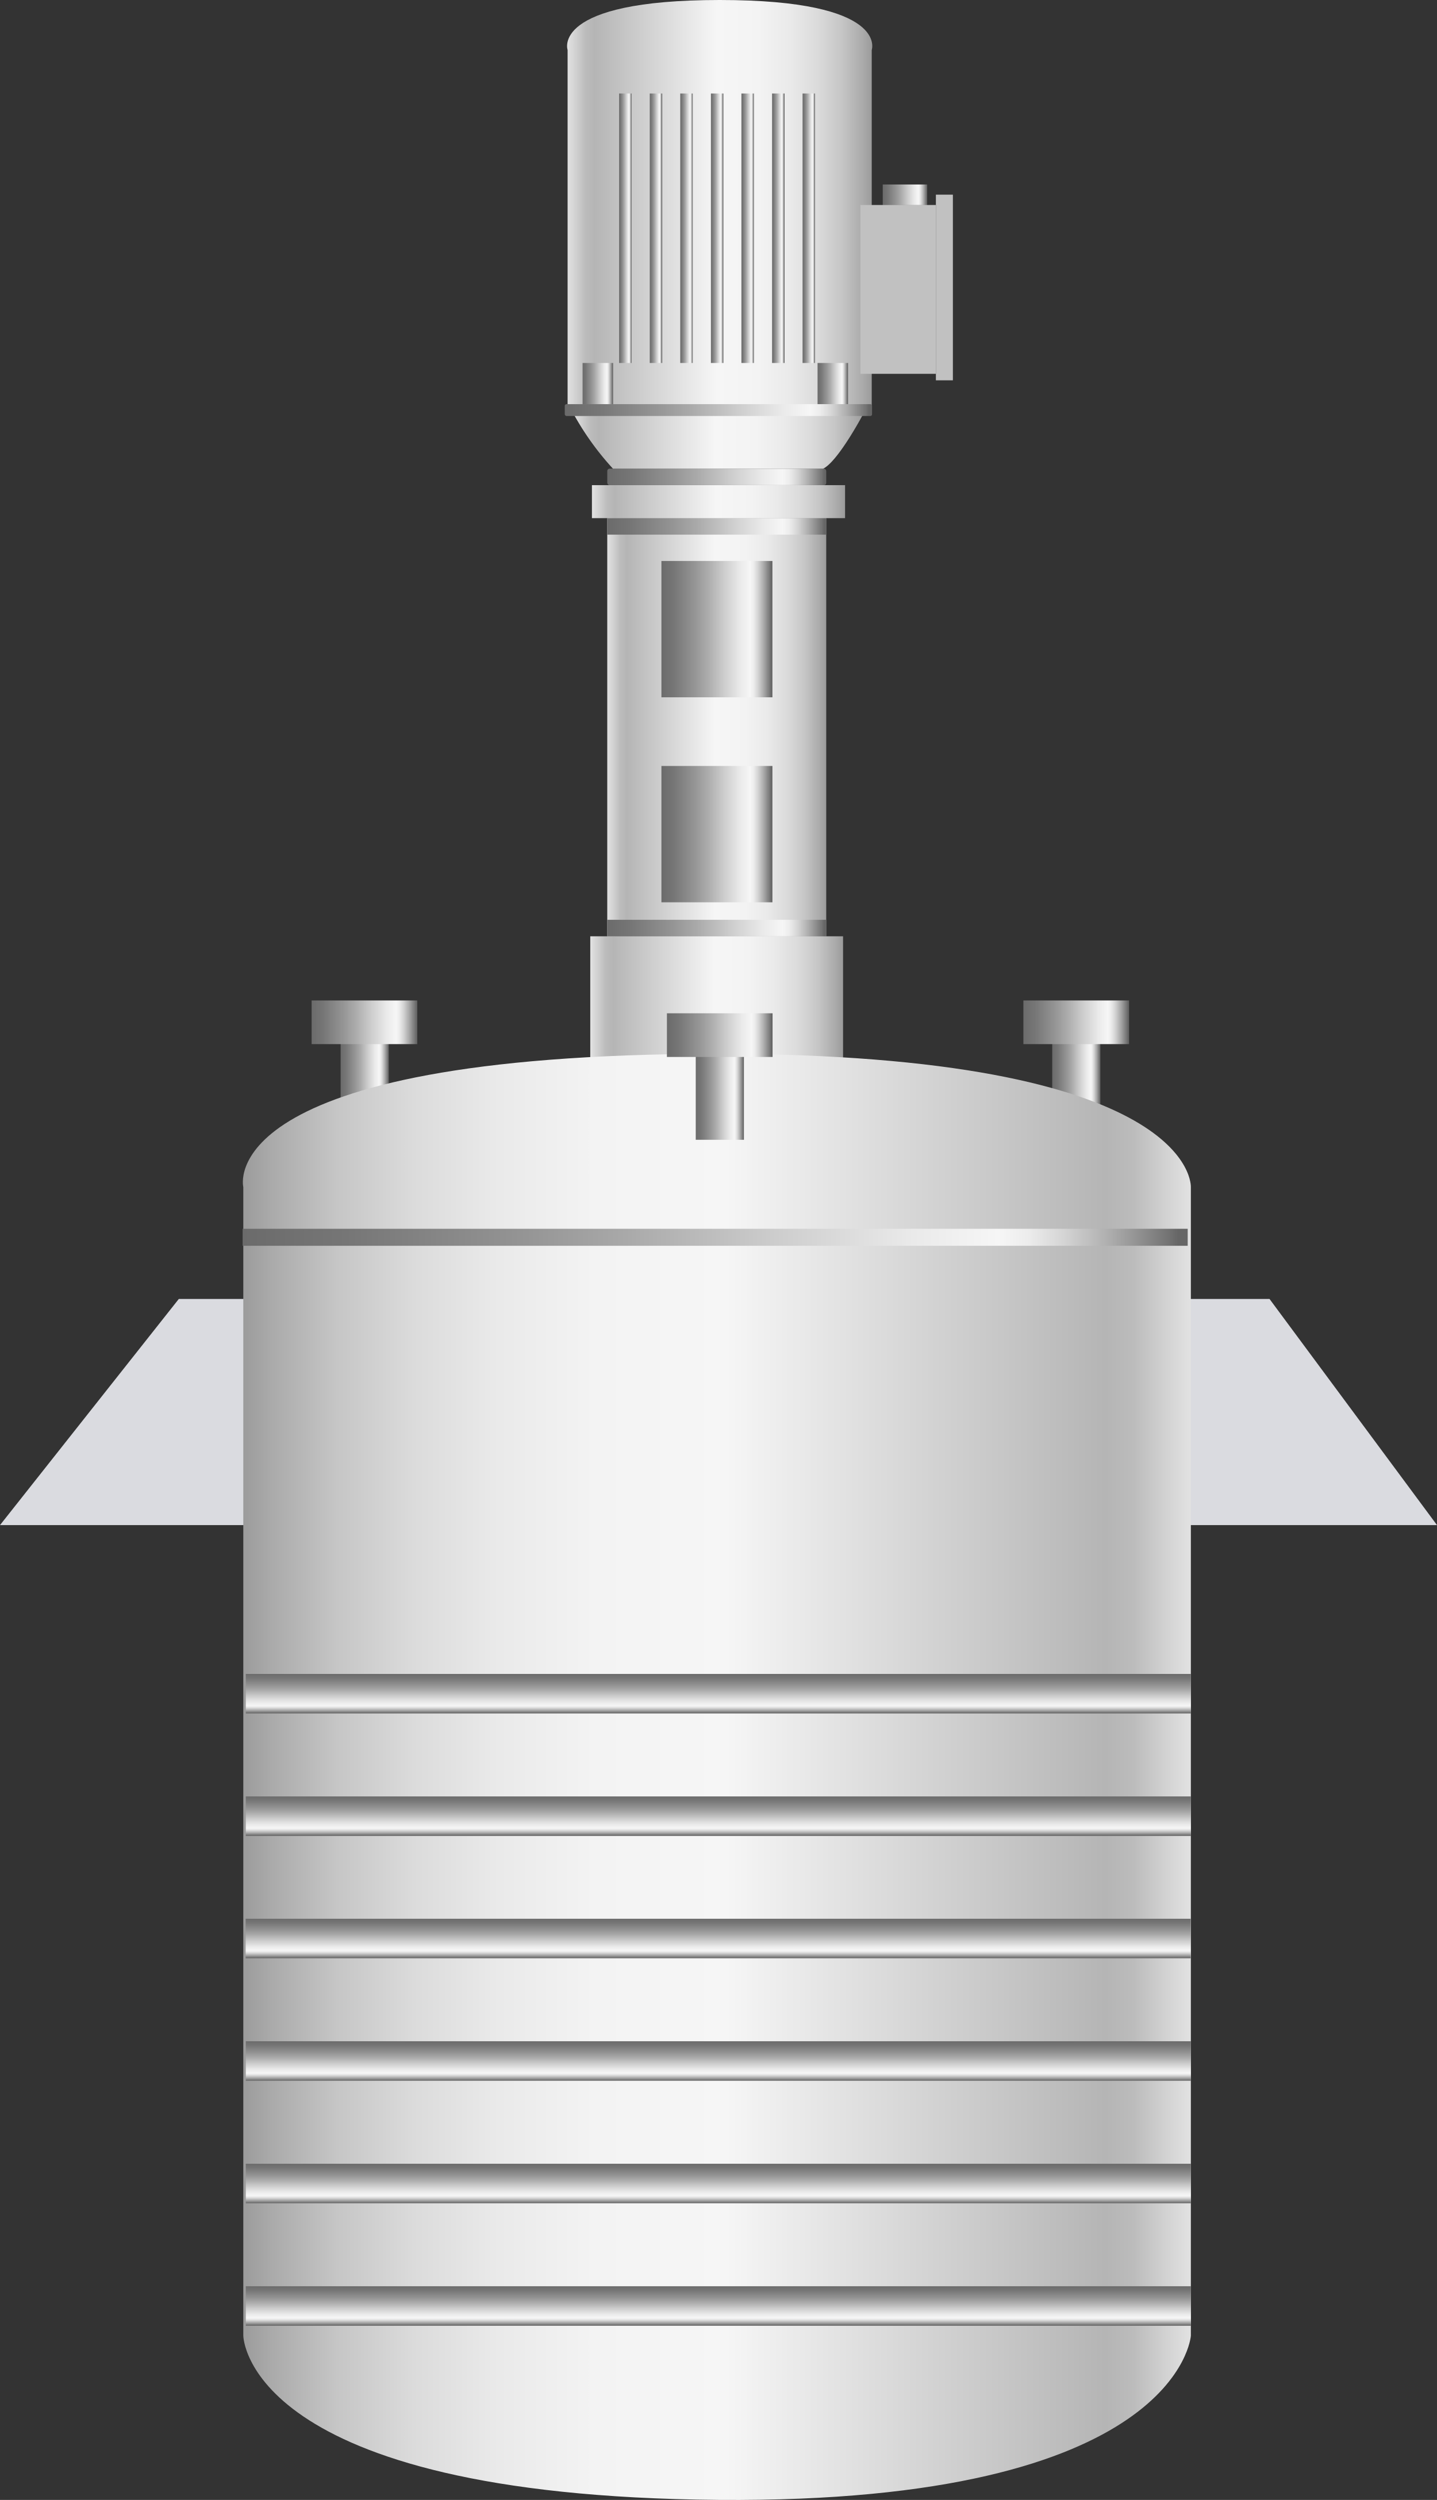 <svg xmlns="http://www.w3.org/2000/svg" xmlns:xlink="http://www.w3.org/1999/xlink" viewBox="0 0 86.23 150"><rect x="0" y="0" width="86.23" height="150" fill="#333333" stroke="none"/><defs><style>.cls-1{fill:url(#未命名的渐变_105);}.cls-2{fill:url(#未命名的渐变_105-2);}.cls-3{fill:url(#未命名的渐变_105-3);}.cls-4{fill:#dadbe0;}.cls-5{fill:url(#未命名的渐变_67);}.cls-6{fill:url(#未命名的渐变_67-2);}.cls-7{fill:url(#未命名的渐变_67-3);}.cls-8{fill:url(#未命名的渐变_67-4);}.cls-9{fill:url(#未命名的渐变_105-4);}.cls-10{fill:url(#未命名的渐变_67-5);}.cls-11{fill:url(#未命名的渐变_67-6);}.cls-12{fill:url(#未命名的渐变_67-7);}.cls-13{fill:url(#未命名的渐变_67-8);}.cls-14{fill:url(#未命名的渐变_67-9);}.cls-15{fill:url(#未命名的渐变_67-10);}.cls-16{fill:url(#未命名的渐变_67-11);}.cls-17{fill:url(#未命名的渐变_67-12);}.cls-18{fill:url(#未命名的渐变_67-13);}.cls-19{fill:url(#未命名的渐变_67-14);}.cls-20{fill:url(#未命名的渐变_67-15);}.cls-21{fill:url(#未命名的渐变_67-16);}.cls-22{fill:url(#未命名的渐变_67-17);}.cls-23{fill:url(#未命名的渐变_67-18);}.cls-24{fill:#c1c1c1;}.cls-25{fill:url(#未命名的渐变_67-19);}.cls-26{fill:url(#未命名的渐变_67-20);}.cls-27{fill:url(#未命名的渐变_67-21);}.cls-28{fill:url(#未命名的渐变_105-5);}.cls-29{fill:url(#未命名的渐变_67-22);}.cls-30{fill:url(#未命名的渐变_67-23);}.cls-31{fill:url(#未命名的渐变_67-24);}.cls-32{fill:url(#未命名的渐变_67-25);}.cls-33{fill:url(#未命名的渐变_67-26);}.cls-34{fill:url(#未命名的渐变_67-27);}.cls-35{fill:url(#未命名的渐变_67-28);}.cls-36{fill:url(#未命名的渐变_105-6);}.cls-37{fill:url(#未命名的渐变_67-29);}</style><linearGradient id="未命名的渐变_105" x1="34.03" y1="20.14" x2="52.33" y2="20.14" gradientTransform="translate(0 -7.83)" gradientUnits="userSpaceOnUse"><stop offset="0" stop-color="#e2e2e2"/><stop offset="0.03" stop-color="#d0d0d0"/><stop offset="0.06" stop-color="#bcbcbc"/><stop offset="0.09" stop-color="#b5b5b5"/><stop offset="0.49" stop-color="#f6f6f6"/><stop offset="0.63" stop-color="#f3f3f3"/><stop offset="0.73" stop-color="#eaeaea"/><stop offset="0.82" stop-color="#dbdbdb"/><stop offset="0.9" stop-color="#c6c6c6"/><stop offset="0.97" stop-color="#aaa"/><stop offset="1" stop-color="#9b9b9b"/></linearGradient><linearGradient id="未命名的渐变_105-2" x1="35.42" y1="59.95" x2="50.59" y2="59.95" gradientTransform="matrix(1, 0, 0, 1, 0, 0)" xlink:href="#未命名的渐变_105"/><linearGradient id="未命名的渐变_105-3" x1="36.44" y1="43.63" x2="49.59" y2="43.63" gradientTransform="matrix(1, 0, 0, 1, 0, 0)" xlink:href="#未命名的渐变_105"/><linearGradient id="未命名的渐变_67" x1="20.44" y1="65.06" x2="23.33" y2="65.06" gradientUnits="userSpaceOnUse"><stop offset="0" stop-color="#6b6b6b"/><stop offset="0.11" stop-color="#767676"/><stop offset="0.3" stop-color="#959595"/><stop offset="0.41" stop-color="#aaa"/><stop offset="0.56" stop-color="#ccc"/><stop offset="0.71" stop-color="#eaeaea"/><stop offset="0.8" stop-color="#f6f6f6"/><stop offset="0.83" stop-color="#ededed"/><stop offset="0.87" stop-color="#d4d4d4"/><stop offset="0.92" stop-color="#ababab"/><stop offset="0.98" stop-color="#737373"/><stop offset="0.99" stop-color="#666"/></linearGradient><linearGradient id="未命名的渐变_67-2" x1="18.7" y1="61.34" x2="25.04" y2="61.34" xlink:href="#未命名的渐变_67"/><linearGradient id="未命名的渐变_67-3" x1="63.14" y1="65.06" x2="66.03" y2="65.06" xlink:href="#未命名的渐变_67"/><linearGradient id="未命名的渐变_67-4" x1="61.41" y1="61.34" x2="67.74" y2="61.34" xlink:href="#未命名的渐变_67"/><linearGradient id="未命名的渐变_105-4" x1="-321.02" y1="404.54" x2="-321.02" y2="347.65" gradientTransform="translate(-333.08 -214.38) rotate(-90)" xlink:href="#未命名的渐变_105"/><linearGradient id="未命名的渐变_67-5" x1="41.75" y1="65.83" x2="44.64" y2="65.83" xlink:href="#未命名的渐变_67"/><linearGradient id="未命名的渐变_67-6" x1="40.02" y1="62.11" x2="46.36" y2="62.11" xlink:href="#未命名的渐变_67"/><linearGradient id="未命名的渐变_67-7" x1="39.69" y1="50.05" x2="46.35" y2="50.05" xlink:href="#未命名的渐变_67"/><linearGradient id="未命名的渐变_67-8" x1="39.69" y1="37.75" x2="46.35" y2="37.75" xlink:href="#未命名的渐变_67"/><linearGradient id="未命名的渐变_67-9" x1="34.96" y1="23.01" x2="36.78" y2="23.01" xlink:href="#未命名的渐变_67"/><linearGradient id="未命名的渐变_67-10" x1="49.06" y1="23.01" x2="50.88" y2="23.01" xlink:href="#未命名的渐变_67"/><linearGradient id="未命名的渐变_67-11" x1="37.15" y1="13.69" x2="37.9" y2="13.69" xlink:href="#未命名的渐变_67"/><linearGradient id="未命名的渐变_67-12" x1="38.99" y1="13.69" x2="39.73" y2="13.69" xlink:href="#未命名的渐变_67"/><linearGradient id="未命名的渐变_67-13" x1="40.82" y1="13.69" x2="41.57" y2="13.69" xlink:href="#未命名的渐变_67"/><linearGradient id="未命名的渐变_67-14" x1="42.66" y1="13.69" x2="43.4" y2="13.69" xlink:href="#未命名的渐变_67"/><linearGradient id="未命名的渐变_67-15" x1="44.49" y1="13.69" x2="45.24" y2="13.69" xlink:href="#未命名的渐变_67"/><linearGradient id="未命名的渐变_67-16" x1="46.33" y1="13.69" x2="47.07" y2="13.69" xlink:href="#未命名的渐变_67"/><linearGradient id="未命名的渐变_67-17" x1="48.16" y1="13.69" x2="48.91" y2="13.69" xlink:href="#未命名的渐变_67"/><linearGradient id="未命名的渐变_67-18" x1="52.97" y1="11.68" x2="55.64" y2="11.68" xlink:href="#未命名的渐变_67"/><linearGradient id="未命名的渐变_67-19" x1="36.44" y1="55.69" x2="49.59" y2="55.69" xlink:href="#未命名的渐变_67"/><linearGradient id="未命名的渐变_67-20" x1="36.44" y1="31.58" x2="49.59" y2="31.58" xlink:href="#未命名的渐变_67"/><linearGradient id="未命名的渐变_67-21" x1="36.44" y1="28.61" x2="49.59" y2="28.61" xlink:href="#未命名的渐变_67"/><linearGradient id="未命名的渐变_105-5" x1="35.52" y1="30.1" x2="50.71" y2="30.1" gradientTransform="matrix(1, 0, 0, 1, 0, 0)" xlink:href="#未命名的渐变_105"/><linearGradient id="未命名的渐变_67-22" x1="-455.4" y1="-48.62" x2="-453.03" y2="-48.62" gradientTransform="translate(497.32 150.25)" xlink:href="#未命名的渐变_67"/><linearGradient id="未命名的渐变_67-23" x1="-11.82" y1="-20.08" x2="-11.82" y2="-76.78" gradientTransform="matrix(0.66, 0, 0, -1, 50.74, 25.81)" xlink:href="#未命名的渐变_67"/><linearGradient id="未命名的渐变_67-24" x1="-448.06" y1="-48.62" x2="-445.68" y2="-48.62" gradientTransform="translate(489.97 157.59)" xlink:href="#未命名的渐变_67"/><linearGradient id="未命名的渐变_67-25" x1="-440.71" y1="-48.62" x2="-438.33" y2="-48.62" gradientTransform="translate(482.62 164.94)" xlink:href="#未命名的渐变_67"/><linearGradient id="未命名的渐变_67-26" x1="-433.36" y1="-48.62" x2="-430.98" y2="-48.62" gradientTransform="translate(475.28 172.29)" xlink:href="#未命名的渐变_67"/><linearGradient id="未命名的渐变_67-27" x1="-426.01" y1="-48.62" x2="-423.63" y2="-48.62" gradientTransform="translate(467.93 179.64)" xlink:href="#未命名的渐变_67"/><linearGradient id="未命名的渐变_67-28" x1="-418.66" y1="-48.62" x2="-416.29" y2="-48.62" gradientTransform="translate(460.58 186.99)" xlink:href="#未命名的渐变_67"/><linearGradient id="未命名的渐变_105-6" x1="34.37" y1="26.44" x2="51.85" y2="26.44" gradientTransform="matrix(1, 0, 0, 1, 0, 0)" xlink:href="#未命名的渐变_105"/><linearGradient id="未命名的渐变_67-29" x1="33.89" y1="24.61" x2="52.33" y2="24.61" xlink:href="#未命名的渐变_67"/></defs><title>Reactor （反应器）</title><g id="图层_2" data-name="图层 2"><g id="图层_104" data-name="图层 104"><g id="Reactor_反应器_" data-name="Reactor （反应器）"><path class="cls-1" d="M52.31,24.61H34.06V3S33,0,43.19,0s9.12,3,9.12,3Z"/><rect class="cls-2" x="35.42" y="56.18" width="15.17" height="7.54"/><rect class="cls-3" x="36.44" y="31.09" width="13.14" height="25.09"/><polygon class="cls-4" points="86.23 91.51 0 91.51 10.73 77.94 76.18 77.94 86.23 91.51"/><rect class="cls-5" x="20.44" y="62.51" width="2.89" height="5.11"/><rect class="cls-6" x="18.7" y="60.03" width="6.34" height="2.62"/><rect class="cls-7" x="63.14" y="62.51" width="2.89" height="5.11"/><rect class="cls-8" x="61.41" y="60.03" width="6.34" height="2.62"/><path class="cls-9" d="M14.6,71.23v68.92s.08,9.61,28.51,9.85c27.67.22,28.35-9.85,28.35-9.85V71.23s.42-8-28.55-8C12.59,63.28,14.6,71.23,14.6,71.23Z"/><rect class="cls-10" x="41.75" y="63.28" width="2.89" height="5.11"/><rect class="cls-11" x="40.02" y="60.8" width="6.34" height="2.62"/><rect class="cls-12" x="39.69" y="45.96" width="6.66" height="8.18"/><rect class="cls-13" x="39.69" y="33.66" width="6.66" height="8.18"/><rect class="cls-14" x="34.96" y="21.78" width="1.83" height="2.48"/><rect class="cls-15" x="49.06" y="21.78" width="1.83" height="2.48"/><rect class="cls-16" x="37.15" y="5.61" width="0.75" height="16.17"/><rect class="cls-17" x="38.99" y="5.61" width="0.75" height="16.17"/><rect class="cls-18" x="40.82" y="5.61" width="0.75" height="16.17"/><rect class="cls-19" x="42.66" y="5.61" width="0.75" height="16.17"/><rect class="cls-20" x="44.49" y="5.61" width="0.75" height="16.17"/><rect class="cls-21" x="46.33" y="5.61" width="0.75" height="16.17"/><rect class="cls-22" x="48.16" y="5.61" width="0.75" height="16.17"/><rect class="cls-23" x="52.97" y="11.07" width="2.67" height="1.24"/><rect class="cls-24" x="51.63" y="12.3" width="4.53" height="10.13"/><rect class="cls-24" x="56.16" y="11.68" width="1.02" height="11.14"/><rect class="cls-25" x="36.44" y="55.19" width="13.14" height="0.99"/><rect class="cls-26" x="36.44" y="31.09" width="13.14" height="0.99"/><rect class="cls-27" x="36.44" y="28.12" width="13.14" height="0.99" rx="0.14"/><rect class="cls-28" x="35.52" y="29.11" width="15.19" height="1.98"/><rect class="cls-29" x="41.92" y="73.27" width="2.37" height="56.71" transform="translate(144.73 58.52) rotate(90)"/><rect class="cls-30" x="42.4" y="45.89" width="1.02" height="56.71" transform="translate(-31.33 117.15) rotate(-90)"/><rect class="cls-31" x="41.92" y="80.62" width="2.37" height="56.71" transform="translate(152.08 65.87) rotate(90)"/><rect class="cls-32" x="41.92" y="87.97" width="2.37" height="56.71" transform="translate(159.42 73.21) rotate(90)"/><rect class="cls-33" x="41.92" y="95.31" width="2.37" height="56.71" transform="translate(166.77 80.56) rotate(90)"/><rect class="cls-34" x="41.92" y="102.66" width="2.37" height="56.71" transform="translate(174.12 87.91) rotate(90)"/><rect class="cls-35" x="41.92" y="110.01" width="2.37" height="56.71" transform="translate(181.47 95.26) rotate(90)"/><path class="cls-36" d="M49.4,28.12H36.78a17,17,0,0,1-2.41-3.37H51.85S50.33,27.65,49.4,28.12Z"/><rect class="cls-37" x="33.89" y="24.25" width="18.44" height="0.71" rx="0.1"/></g></g></g></svg>